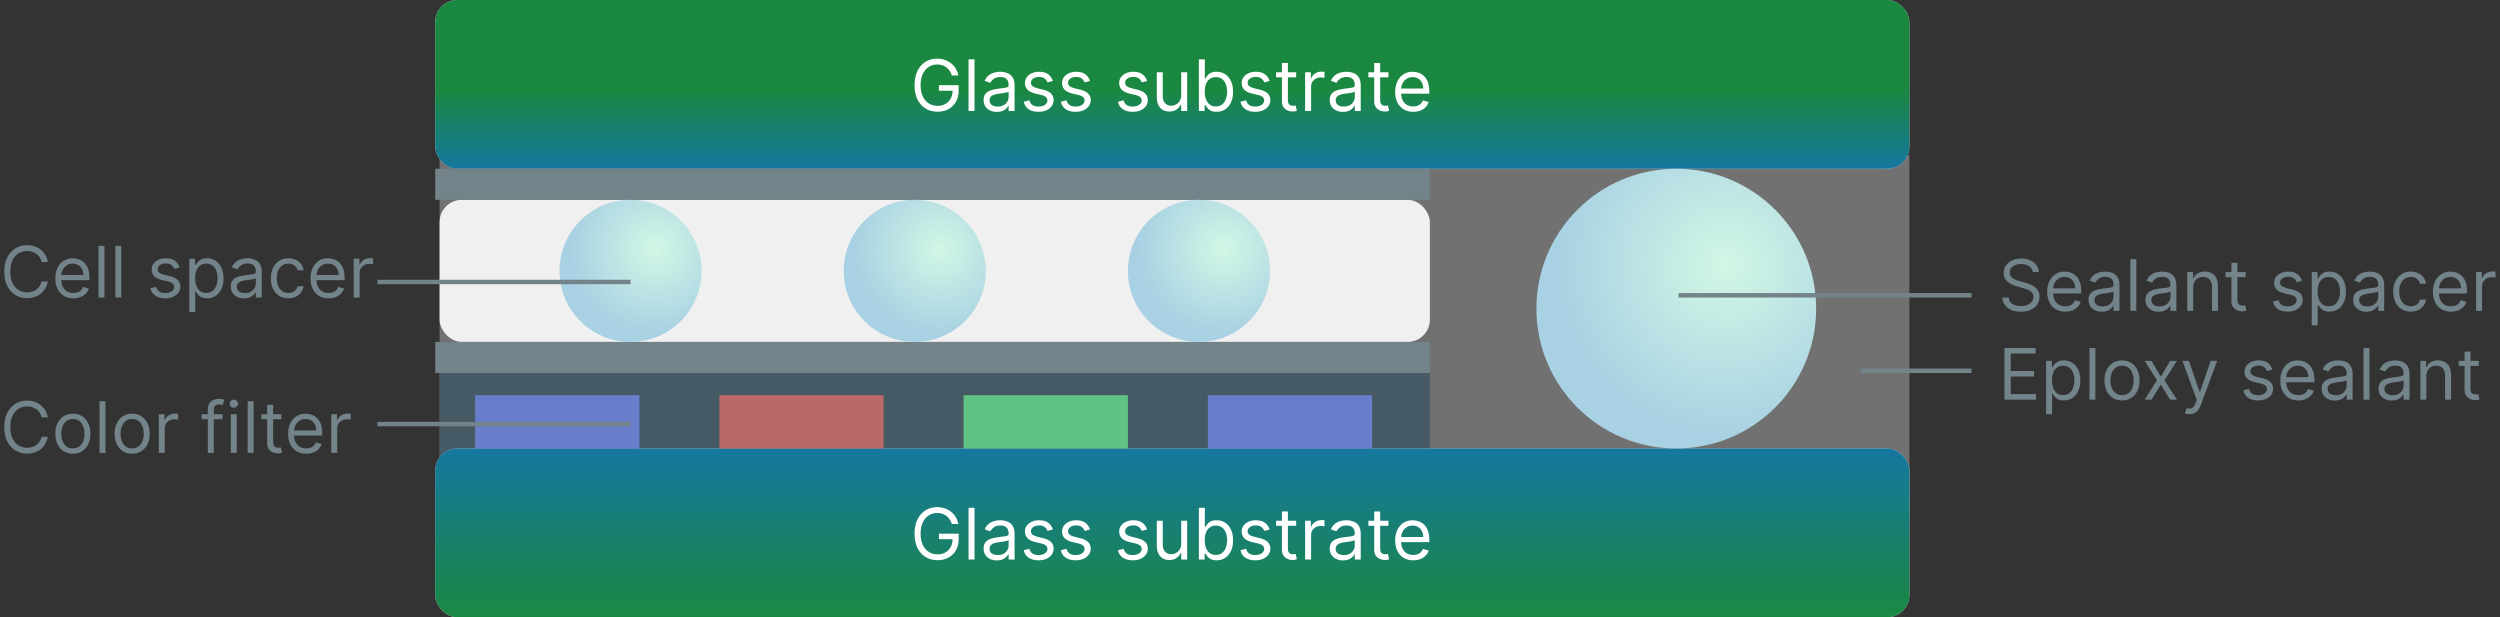 <svg width="563" height="139" viewBox="0 0 563 139" fill="none" xmlns="http://www.w3.org/2000/svg">
<rect x="0" y="0" width="563" height="139" fill="#333333" stroke="none"/>
<rect x="99" y="35" width="331" height="81" fill="#717171"/>
<rect x="99" y="45" width="223" height="32" rx="5" fill="#F0F0F0"/>
<rect x="99" y="84" width="223" height="32" fill="#455A64"/>
<rect x="98" width="332" height="38" rx="5" fill="#D9D9D9"/>
<rect x="98" width="332" height="38" rx="5" fill="url(#paint0_linear_797_639)"/>
<rect x="430" y="139" width="332" height="38" rx="5" transform="rotate(-180 430 139)" fill="#D9D9D9"/>
<rect x="430" y="139" width="332" height="38" rx="5" transform="rotate(-180 430 139)" fill="url(#paint1_linear_797_639)"/>
<rect x="98" y="38" width="224" height="7" fill="#728389"/>
<rect x="98" y="77" width="224" height="7" fill="#728389"/>
<rect x="107" y="89" width="37" height="12" fill="#687ECA"/>
<rect x="162" y="89" width="37" height="12" fill="#BB6868"/>
<rect x="217" y="89" width="37" height="12" fill="#5FC282"/>
<rect x="272" y="89" width="37" height="12" fill="#687ECA"/>
<circle cx="142" cy="61" r="16" fill="url(#paint2_radial_797_639)"/>
<circle cx="206" cy="61" r="16" fill="url(#paint3_radial_797_639)"/>
<circle cx="270" cy="61" r="16" fill="url(#paint4_radial_797_639)"/>
<circle cx="377.5" cy="69.5" r="31.5" fill="url(#paint5_radial_797_639)"/>
<path d="M214.364 118C214.239 117.617 214.074 117.275 213.869 116.972C213.669 116.665 213.428 116.403 213.148 116.188C212.871 115.972 212.557 115.807 212.205 115.693C211.852 115.58 211.466 115.523 211.045 115.523C210.356 115.523 209.729 115.701 209.165 116.057C208.6 116.413 208.152 116.938 207.818 117.631C207.485 118.324 207.318 119.174 207.318 120.182C207.318 121.189 207.487 122.04 207.824 122.733C208.161 123.426 208.617 123.951 209.193 124.307C209.769 124.663 210.417 124.841 211.136 124.841C211.803 124.841 212.39 124.699 212.898 124.415C213.409 124.127 213.807 123.722 214.091 123.199C214.379 122.672 214.523 122.053 214.523 121.341L214.955 121.432H211.455V120.182H215.886V121.432C215.886 122.39 215.682 123.223 215.273 123.932C214.867 124.64 214.307 125.189 213.591 125.58C212.879 125.966 212.061 126.159 211.136 126.159C210.106 126.159 209.201 125.917 208.42 125.432C207.644 124.947 207.038 124.258 206.602 123.364C206.17 122.47 205.955 121.409 205.955 120.182C205.955 119.261 206.078 118.434 206.324 117.699C206.574 116.96 206.926 116.331 207.381 115.812C207.835 115.294 208.373 114.896 208.994 114.619C209.616 114.343 210.299 114.205 211.045 114.205C211.659 114.205 212.231 114.297 212.761 114.483C213.295 114.665 213.771 114.924 214.188 115.261C214.608 115.595 214.958 115.994 215.239 116.46C215.519 116.922 215.712 117.436 215.818 118H214.364ZM219.459 114.364V126H218.118V114.364H219.459ZM224.483 126.205C223.93 126.205 223.428 126.1 222.977 125.892C222.527 125.68 222.169 125.375 221.903 124.977C221.638 124.576 221.506 124.091 221.506 123.523C221.506 123.023 221.604 122.617 221.801 122.307C221.998 121.992 222.261 121.746 222.591 121.568C222.92 121.39 223.284 121.258 223.682 121.17C224.083 121.08 224.487 121.008 224.892 120.955C225.422 120.886 225.852 120.835 226.182 120.801C226.515 120.763 226.758 120.701 226.909 120.614C227.064 120.527 227.142 120.375 227.142 120.159V120.114C227.142 119.553 226.989 119.117 226.682 118.807C226.379 118.496 225.919 118.341 225.301 118.341C224.661 118.341 224.159 118.481 223.795 118.761C223.432 119.042 223.176 119.341 223.028 119.659L221.756 119.205C221.983 118.674 222.286 118.261 222.665 117.966C223.047 117.667 223.464 117.458 223.915 117.341C224.369 117.22 224.816 117.159 225.256 117.159C225.536 117.159 225.858 117.193 226.222 117.261C226.589 117.326 226.943 117.46 227.284 117.665C227.629 117.869 227.915 118.178 228.142 118.591C228.369 119.004 228.483 119.557 228.483 120.25V126H227.142V124.818H227.074C226.983 125.008 226.831 125.21 226.619 125.426C226.407 125.642 226.125 125.826 225.773 125.977C225.42 126.129 224.991 126.205 224.483 126.205ZM224.688 125C225.218 125 225.665 124.896 226.028 124.688C226.396 124.479 226.672 124.21 226.858 123.881C227.047 123.551 227.142 123.205 227.142 122.841V121.614C227.085 121.682 226.96 121.744 226.767 121.801C226.578 121.854 226.358 121.902 226.108 121.943C225.862 121.981 225.621 122.015 225.386 122.045C225.155 122.072 224.968 122.095 224.824 122.114C224.475 122.159 224.15 122.233 223.847 122.335C223.547 122.434 223.305 122.583 223.119 122.784C222.938 122.981 222.847 123.25 222.847 123.591C222.847 124.057 223.019 124.409 223.364 124.648C223.712 124.883 224.153 125 224.688 125ZM237.112 119.227L235.908 119.568C235.832 119.367 235.72 119.172 235.572 118.983C235.429 118.79 235.232 118.631 234.982 118.506C234.732 118.381 234.411 118.318 234.021 118.318C233.487 118.318 233.042 118.441 232.686 118.688C232.334 118.93 232.158 119.239 232.158 119.614C232.158 119.947 232.279 120.21 232.521 120.403C232.764 120.597 233.143 120.758 233.658 120.886L234.953 121.205C235.733 121.394 236.315 121.684 236.697 122.074C237.08 122.46 237.271 122.958 237.271 123.568C237.271 124.068 237.127 124.515 236.839 124.909C236.555 125.303 236.158 125.614 235.646 125.841C235.135 126.068 234.54 126.182 233.862 126.182C232.972 126.182 232.235 125.989 231.652 125.602C231.069 125.216 230.699 124.652 230.544 123.909L231.817 123.591C231.938 124.061 232.167 124.413 232.504 124.648C232.845 124.883 233.29 125 233.839 125C234.464 125 234.961 124.867 235.328 124.602C235.699 124.333 235.885 124.011 235.885 123.636C235.885 123.333 235.779 123.08 235.567 122.875C235.355 122.667 235.029 122.511 234.589 122.409L233.135 122.068C232.336 121.879 231.749 121.585 231.374 121.188C231.002 120.786 230.817 120.284 230.817 119.682C230.817 119.189 230.955 118.754 231.232 118.375C231.512 117.996 231.893 117.699 232.374 117.483C232.858 117.267 233.408 117.159 234.021 117.159C234.885 117.159 235.563 117.348 236.055 117.727C236.552 118.106 236.904 118.606 237.112 119.227ZM245.472 119.227L244.267 119.568C244.191 119.367 244.08 119.172 243.932 118.983C243.788 118.79 243.591 118.631 243.341 118.506C243.091 118.381 242.771 118.318 242.381 118.318C241.847 118.318 241.402 118.441 241.045 118.688C240.693 118.93 240.517 119.239 240.517 119.614C240.517 119.947 240.638 120.21 240.881 120.403C241.123 120.597 241.502 120.758 242.017 120.886L243.312 121.205C244.093 121.394 244.674 121.684 245.057 122.074C245.439 122.46 245.631 122.958 245.631 123.568C245.631 124.068 245.487 124.515 245.199 124.909C244.915 125.303 244.517 125.614 244.006 125.841C243.494 126.068 242.9 126.182 242.222 126.182C241.331 126.182 240.595 125.989 240.011 125.602C239.428 125.216 239.059 124.652 238.903 123.909L240.176 123.591C240.297 124.061 240.527 124.413 240.864 124.648C241.205 124.883 241.65 125 242.199 125C242.824 125 243.32 124.867 243.688 124.602C244.059 124.333 244.244 124.011 244.244 123.636C244.244 123.333 244.138 123.08 243.926 122.875C243.714 122.667 243.388 122.511 242.949 122.409L241.494 122.068C240.695 121.879 240.108 121.585 239.733 121.188C239.362 120.786 239.176 120.284 239.176 119.682C239.176 119.189 239.314 118.754 239.591 118.375C239.871 117.996 240.252 117.699 240.733 117.483C241.218 117.267 241.767 117.159 242.381 117.159C243.244 117.159 243.922 117.348 244.415 117.727C244.911 118.106 245.263 118.606 245.472 119.227ZM258.331 119.227L257.126 119.568C257.051 119.367 256.939 119.172 256.791 118.983C256.647 118.79 256.45 118.631 256.2 118.506C255.95 118.381 255.63 118.318 255.24 118.318C254.706 118.318 254.261 118.441 253.905 118.688C253.553 118.93 253.376 119.239 253.376 119.614C253.376 119.947 253.498 120.21 253.74 120.403C253.982 120.597 254.361 120.758 254.876 120.886L256.172 121.205C256.952 121.394 257.534 121.684 257.916 122.074C258.299 122.46 258.49 122.958 258.49 123.568C258.49 124.068 258.346 124.515 258.058 124.909C257.774 125.303 257.376 125.614 256.865 125.841C256.354 126.068 255.759 126.182 255.081 126.182C254.191 126.182 253.454 125.989 252.871 125.602C252.287 125.216 251.918 124.652 251.763 123.909L253.036 123.591C253.157 124.061 253.386 124.413 253.723 124.648C254.064 124.883 254.509 125 255.058 125C255.683 125 256.179 124.867 256.547 124.602C256.918 124.333 257.104 124.011 257.104 123.636C257.104 123.333 256.998 123.08 256.786 122.875C256.573 122.667 256.248 122.511 255.808 122.409L254.354 122.068C253.554 121.879 252.967 121.585 252.592 121.188C252.221 120.786 252.036 120.284 252.036 119.682C252.036 119.189 252.174 118.754 252.45 118.375C252.731 117.996 253.111 117.699 253.592 117.483C254.077 117.267 254.626 117.159 255.24 117.159C256.104 117.159 256.782 117.348 257.274 117.727C257.77 118.106 258.123 118.606 258.331 119.227ZM266.009 122.432V117.273H267.349V126H266.009V124.523H265.918C265.713 124.966 265.395 125.343 264.963 125.653C264.531 125.96 263.986 126.114 263.327 126.114C262.781 126.114 262.296 125.994 261.872 125.756C261.448 125.513 261.115 125.15 260.872 124.665C260.63 124.176 260.509 123.561 260.509 122.818V117.273H261.849V122.727C261.849 123.364 262.027 123.871 262.384 124.25C262.743 124.629 263.202 124.818 263.759 124.818C264.092 124.818 264.431 124.733 264.776 124.562C265.124 124.392 265.416 124.131 265.651 123.778C265.889 123.426 266.009 122.977 266.009 122.432ZM269.987 126V114.364H271.328V118.659H271.442C271.54 118.508 271.677 118.314 271.851 118.08C272.029 117.841 272.283 117.629 272.612 117.443C272.946 117.254 273.396 117.159 273.964 117.159C274.699 117.159 275.347 117.343 275.908 117.71C276.468 118.078 276.906 118.598 277.22 119.273C277.535 119.947 277.692 120.742 277.692 121.659C277.692 122.583 277.535 123.384 277.22 124.062C276.906 124.737 276.47 125.259 275.913 125.631C275.357 125.998 274.714 126.182 273.987 126.182C273.427 126.182 272.978 126.089 272.641 125.903C272.304 125.714 272.044 125.5 271.862 125.261C271.68 125.019 271.54 124.818 271.442 124.659H271.283V126H269.987ZM271.305 121.636C271.305 122.295 271.402 122.877 271.595 123.381C271.788 123.881 272.071 124.273 272.442 124.557C272.813 124.837 273.268 124.977 273.805 124.977C274.366 124.977 274.834 124.83 275.209 124.534C275.588 124.235 275.872 123.833 276.061 123.33C276.254 122.822 276.351 122.258 276.351 121.636C276.351 121.023 276.256 120.47 276.067 119.977C275.881 119.481 275.599 119.089 275.22 118.801C274.845 118.509 274.374 118.364 273.805 118.364C273.26 118.364 272.802 118.502 272.43 118.778C272.059 119.051 271.779 119.434 271.589 119.926C271.4 120.415 271.305 120.985 271.305 121.636ZM285.925 119.227L284.72 119.568C284.644 119.367 284.533 119.172 284.385 118.983C284.241 118.79 284.044 118.631 283.794 118.506C283.544 118.381 283.224 118.318 282.834 118.318C282.3 118.318 281.855 118.441 281.499 118.688C281.146 118.93 280.97 119.239 280.97 119.614C280.97 119.947 281.091 120.21 281.334 120.403C281.576 120.597 281.955 120.758 282.47 120.886L283.766 121.205C284.546 121.394 285.127 121.684 285.51 122.074C285.893 122.46 286.084 122.958 286.084 123.568C286.084 124.068 285.94 124.515 285.652 124.909C285.368 125.303 284.97 125.614 284.459 125.841C283.947 126.068 283.353 126.182 282.675 126.182C281.785 126.182 281.048 125.989 280.464 125.602C279.881 125.216 279.512 124.652 279.357 123.909L280.629 123.591C280.75 124.061 280.98 124.413 281.317 124.648C281.658 124.883 282.103 125 282.652 125C283.277 125 283.773 124.867 284.141 124.602C284.512 124.333 284.697 124.011 284.697 123.636C284.697 123.333 284.591 123.08 284.379 122.875C284.167 122.667 283.841 122.511 283.402 122.409L281.947 122.068C281.148 121.879 280.561 121.585 280.186 121.188C279.815 120.786 279.629 120.284 279.629 119.682C279.629 119.189 279.768 118.754 280.044 118.375C280.324 117.996 280.705 117.699 281.186 117.483C281.671 117.267 282.22 117.159 282.834 117.159C283.697 117.159 284.375 117.348 284.868 117.727C285.364 118.106 285.716 118.606 285.925 119.227ZM291.898 117.273V118.409H287.375V117.273H291.898ZM288.693 115.182H290.034V123.5C290.034 123.879 290.089 124.163 290.199 124.352C290.313 124.538 290.456 124.663 290.631 124.727C290.809 124.788 290.996 124.818 291.193 124.818C291.341 124.818 291.462 124.811 291.557 124.795C291.652 124.777 291.727 124.761 291.784 124.75L292.057 125.955C291.966 125.989 291.839 126.023 291.676 126.057C291.513 126.095 291.307 126.114 291.057 126.114C290.678 126.114 290.307 126.032 289.943 125.869C289.583 125.706 289.284 125.458 289.045 125.125C288.811 124.792 288.693 124.371 288.693 123.864V115.182ZM293.915 126V117.273H295.21V118.591H295.301C295.46 118.159 295.748 117.809 296.165 117.54C296.581 117.271 297.051 117.136 297.574 117.136C297.672 117.136 297.795 117.138 297.943 117.142C298.091 117.146 298.203 117.152 298.278 117.159V118.523C298.233 118.511 298.129 118.494 297.966 118.472C297.807 118.445 297.638 118.432 297.46 118.432C297.036 118.432 296.657 118.521 296.324 118.699C295.994 118.873 295.733 119.116 295.54 119.426C295.35 119.733 295.256 120.083 295.256 120.477V126H293.915ZM302.436 126.205C301.883 126.205 301.381 126.1 300.93 125.892C300.48 125.68 300.122 125.375 299.857 124.977C299.591 124.576 299.459 124.091 299.459 123.523C299.459 123.023 299.557 122.617 299.754 122.307C299.951 121.992 300.214 121.746 300.544 121.568C300.874 121.39 301.237 121.258 301.635 121.17C302.036 121.08 302.44 121.008 302.845 120.955C303.375 120.886 303.805 120.835 304.135 120.801C304.468 120.763 304.711 120.701 304.862 120.614C305.018 120.527 305.095 120.375 305.095 120.159V120.114C305.095 119.553 304.942 119.117 304.635 118.807C304.332 118.496 303.872 118.341 303.254 118.341C302.614 118.341 302.112 118.481 301.749 118.761C301.385 119.042 301.129 119.341 300.982 119.659L299.709 119.205C299.936 118.674 300.239 118.261 300.618 117.966C301 117.667 301.417 117.458 301.868 117.341C302.322 117.22 302.769 117.159 303.209 117.159C303.489 117.159 303.811 117.193 304.175 117.261C304.542 117.326 304.896 117.46 305.237 117.665C305.582 117.869 305.868 118.178 306.095 118.591C306.322 119.004 306.436 119.557 306.436 120.25V126H305.095V124.818H305.027C304.936 125.008 304.785 125.21 304.572 125.426C304.36 125.642 304.078 125.826 303.726 125.977C303.374 126.129 302.944 126.205 302.436 126.205ZM302.641 125C303.171 125 303.618 124.896 303.982 124.688C304.349 124.479 304.625 124.21 304.811 123.881C305 123.551 305.095 123.205 305.095 122.841V121.614C305.038 121.682 304.913 121.744 304.72 121.801C304.531 121.854 304.311 121.902 304.061 121.943C303.815 121.981 303.574 122.015 303.339 122.045C303.108 122.072 302.921 122.095 302.777 122.114C302.429 122.159 302.103 122.233 301.8 122.335C301.5 122.434 301.258 122.583 301.072 122.784C300.891 122.981 300.8 123.25 300.8 123.591C300.8 124.057 300.972 124.409 301.317 124.648C301.665 124.883 302.107 125 302.641 125ZM312.679 117.273V118.409H308.156V117.273H312.679ZM309.474 115.182H310.815V123.5C310.815 123.879 310.87 124.163 310.98 124.352C311.094 124.538 311.238 124.663 311.412 124.727C311.59 124.788 311.777 124.818 311.974 124.818C312.122 124.818 312.243 124.811 312.338 124.795C312.433 124.777 312.509 124.761 312.565 124.75L312.838 125.955C312.747 125.989 312.62 126.023 312.457 126.057C312.295 126.095 312.088 126.114 311.838 126.114C311.459 126.114 311.088 126.032 310.724 125.869C310.365 125.706 310.065 125.458 309.827 125.125C309.592 124.792 309.474 124.371 309.474 123.864V115.182ZM318.261 126.182C317.42 126.182 316.695 125.996 316.085 125.625C315.479 125.25 315.011 124.727 314.682 124.057C314.356 123.383 314.193 122.598 314.193 121.705C314.193 120.811 314.356 120.023 314.682 119.341C315.011 118.655 315.47 118.121 316.057 117.739C316.648 117.352 317.337 117.159 318.125 117.159C318.58 117.159 319.028 117.235 319.472 117.386C319.915 117.538 320.318 117.784 320.682 118.125C321.045 118.462 321.335 118.909 321.551 119.466C321.767 120.023 321.875 120.708 321.875 121.523V122.091H315.148V120.932H320.511C320.511 120.439 320.413 120 320.216 119.614C320.023 119.227 319.746 118.922 319.386 118.699C319.03 118.475 318.61 118.364 318.125 118.364C317.591 118.364 317.129 118.496 316.739 118.761C316.352 119.023 316.055 119.364 315.847 119.784C315.638 120.205 315.534 120.655 315.534 121.136V121.909C315.534 122.568 315.648 123.127 315.875 123.585C316.106 124.04 316.426 124.386 316.835 124.625C317.244 124.86 317.72 124.977 318.261 124.977C318.614 124.977 318.932 124.928 319.216 124.83C319.504 124.727 319.752 124.576 319.96 124.375C320.169 124.17 320.33 123.917 320.443 123.614L321.739 123.977C321.602 124.417 321.373 124.803 321.051 125.136C320.729 125.466 320.331 125.723 319.858 125.909C319.384 126.091 318.852 126.182 318.261 126.182Z" fill="white"/>
<path d="M214.364 17C214.239 16.617 214.074 16.275 213.869 15.972C213.669 15.665 213.428 15.403 213.148 15.188C212.871 14.972 212.557 14.807 212.205 14.693C211.852 14.579 211.466 14.523 211.045 14.523C210.356 14.523 209.729 14.701 209.165 15.057C208.6 15.413 208.152 15.938 207.818 16.631C207.485 17.324 207.318 18.174 207.318 19.182C207.318 20.189 207.487 21.04 207.824 21.733C208.161 22.426 208.617 22.951 209.193 23.307C209.769 23.663 210.417 23.841 211.136 23.841C211.803 23.841 212.39 23.699 212.898 23.415C213.409 23.127 213.807 22.722 214.091 22.199C214.379 21.672 214.523 21.053 214.523 20.341L214.955 20.432H211.455V19.182H215.886V20.432C215.886 21.39 215.682 22.224 215.273 22.932C214.867 23.64 214.307 24.189 213.591 24.579C212.879 24.966 212.061 25.159 211.136 25.159C210.106 25.159 209.201 24.917 208.42 24.432C207.644 23.947 207.038 23.258 206.602 22.364C206.17 21.47 205.955 20.409 205.955 19.182C205.955 18.261 206.078 17.434 206.324 16.699C206.574 15.96 206.926 15.331 207.381 14.812C207.835 14.294 208.373 13.896 208.994 13.619C209.616 13.343 210.299 13.204 211.045 13.204C211.659 13.204 212.231 13.297 212.761 13.483C213.295 13.665 213.771 13.924 214.188 14.261C214.608 14.595 214.958 14.994 215.239 15.46C215.519 15.922 215.712 16.436 215.818 17H214.364ZM219.459 13.364V25H218.118V13.364H219.459ZM224.483 25.204C223.93 25.204 223.428 25.1 222.977 24.892C222.527 24.68 222.169 24.375 221.903 23.977C221.638 23.576 221.506 23.091 221.506 22.523C221.506 22.023 221.604 21.617 221.801 21.307C221.998 20.992 222.261 20.746 222.591 20.568C222.92 20.39 223.284 20.258 223.682 20.171C224.083 20.079 224.487 20.008 224.892 19.954C225.422 19.886 225.852 19.835 226.182 19.801C226.515 19.763 226.758 19.701 226.909 19.614C227.064 19.526 227.142 19.375 227.142 19.159V19.114C227.142 18.553 226.989 18.117 226.682 17.807C226.379 17.496 225.919 17.341 225.301 17.341C224.661 17.341 224.159 17.481 223.795 17.761C223.432 18.042 223.176 18.341 223.028 18.659L221.756 18.204C221.983 17.674 222.286 17.261 222.665 16.966C223.047 16.667 223.464 16.458 223.915 16.341C224.369 16.22 224.816 16.159 225.256 16.159C225.536 16.159 225.858 16.193 226.222 16.261C226.589 16.326 226.943 16.46 227.284 16.665C227.629 16.869 227.915 17.178 228.142 17.591C228.369 18.004 228.483 18.557 228.483 19.25V25H227.142V23.818H227.074C226.983 24.008 226.831 24.21 226.619 24.426C226.407 24.642 226.125 24.826 225.773 24.977C225.42 25.129 224.991 25.204 224.483 25.204ZM224.688 24C225.218 24 225.665 23.896 226.028 23.688C226.396 23.479 226.672 23.21 226.858 22.881C227.047 22.551 227.142 22.204 227.142 21.841V20.614C227.085 20.682 226.96 20.744 226.767 20.801C226.578 20.854 226.358 20.901 226.108 20.943C225.862 20.981 225.621 21.015 225.386 21.046C225.155 21.072 224.968 21.095 224.824 21.114C224.475 21.159 224.15 21.233 223.847 21.335C223.547 21.434 223.305 21.583 223.119 21.784C222.938 21.981 222.847 22.25 222.847 22.591C222.847 23.057 223.019 23.409 223.364 23.648C223.712 23.883 224.153 24 224.688 24ZM237.112 18.227L235.908 18.568C235.832 18.367 235.72 18.172 235.572 17.983C235.429 17.79 235.232 17.631 234.982 17.506C234.732 17.381 234.411 17.318 234.021 17.318C233.487 17.318 233.042 17.441 232.686 17.688C232.334 17.93 232.158 18.239 232.158 18.614C232.158 18.947 232.279 19.21 232.521 19.403C232.764 19.597 233.143 19.758 233.658 19.886L234.953 20.204C235.733 20.394 236.315 20.684 236.697 21.074C237.08 21.46 237.271 21.958 237.271 22.568C237.271 23.068 237.127 23.515 236.839 23.909C236.555 24.303 236.158 24.614 235.646 24.841C235.135 25.068 234.54 25.182 233.862 25.182C232.972 25.182 232.235 24.989 231.652 24.602C231.069 24.216 230.699 23.651 230.544 22.909L231.817 22.591C231.938 23.061 232.167 23.413 232.504 23.648C232.845 23.883 233.29 24 233.839 24C234.464 24 234.961 23.867 235.328 23.602C235.699 23.333 235.885 23.011 235.885 22.636C235.885 22.333 235.779 22.079 235.567 21.875C235.355 21.667 235.029 21.511 234.589 21.409L233.135 21.068C232.336 20.879 231.749 20.585 231.374 20.188C231.002 19.786 230.817 19.284 230.817 18.682C230.817 18.189 230.955 17.754 231.232 17.375C231.512 16.996 231.893 16.699 232.374 16.483C232.858 16.267 233.408 16.159 234.021 16.159C234.885 16.159 235.563 16.349 236.055 16.727C236.552 17.106 236.904 17.606 237.112 18.227ZM245.472 18.227L244.267 18.568C244.191 18.367 244.08 18.172 243.932 17.983C243.788 17.79 243.591 17.631 243.341 17.506C243.091 17.381 242.771 17.318 242.381 17.318C241.847 17.318 241.402 17.441 241.045 17.688C240.693 17.93 240.517 18.239 240.517 18.614C240.517 18.947 240.638 19.21 240.881 19.403C241.123 19.597 241.502 19.758 242.017 19.886L243.312 20.204C244.093 20.394 244.674 20.684 245.057 21.074C245.439 21.46 245.631 21.958 245.631 22.568C245.631 23.068 245.487 23.515 245.199 23.909C244.915 24.303 244.517 24.614 244.006 24.841C243.494 25.068 242.9 25.182 242.222 25.182C241.331 25.182 240.595 24.989 240.011 24.602C239.428 24.216 239.059 23.651 238.903 22.909L240.176 22.591C240.297 23.061 240.527 23.413 240.864 23.648C241.205 23.883 241.65 24 242.199 24C242.824 24 243.32 23.867 243.688 23.602C244.059 23.333 244.244 23.011 244.244 22.636C244.244 22.333 244.138 22.079 243.926 21.875C243.714 21.667 243.388 21.511 242.949 21.409L241.494 21.068C240.695 20.879 240.108 20.585 239.733 20.188C239.362 19.786 239.176 19.284 239.176 18.682C239.176 18.189 239.314 17.754 239.591 17.375C239.871 16.996 240.252 16.699 240.733 16.483C241.218 16.267 241.767 16.159 242.381 16.159C243.244 16.159 243.922 16.349 244.415 16.727C244.911 17.106 245.263 17.606 245.472 18.227ZM258.331 18.227L257.126 18.568C257.051 18.367 256.939 18.172 256.791 17.983C256.647 17.79 256.45 17.631 256.2 17.506C255.95 17.381 255.63 17.318 255.24 17.318C254.706 17.318 254.261 17.441 253.905 17.688C253.553 17.93 253.376 18.239 253.376 18.614C253.376 18.947 253.498 19.21 253.74 19.403C253.982 19.597 254.361 19.758 254.876 19.886L256.172 20.204C256.952 20.394 257.534 20.684 257.916 21.074C258.299 21.46 258.49 21.958 258.49 22.568C258.49 23.068 258.346 23.515 258.058 23.909C257.774 24.303 257.376 24.614 256.865 24.841C256.354 25.068 255.759 25.182 255.081 25.182C254.191 25.182 253.454 24.989 252.871 24.602C252.287 24.216 251.918 23.651 251.763 22.909L253.036 22.591C253.157 23.061 253.386 23.413 253.723 23.648C254.064 23.883 254.509 24 255.058 24C255.683 24 256.179 23.867 256.547 23.602C256.918 23.333 257.104 23.011 257.104 22.636C257.104 22.333 256.998 22.079 256.786 21.875C256.573 21.667 256.248 21.511 255.808 21.409L254.354 21.068C253.554 20.879 252.967 20.585 252.592 20.188C252.221 19.786 252.036 19.284 252.036 18.682C252.036 18.189 252.174 17.754 252.45 17.375C252.731 16.996 253.111 16.699 253.592 16.483C254.077 16.267 254.626 16.159 255.24 16.159C256.104 16.159 256.782 16.349 257.274 16.727C257.77 17.106 258.123 17.606 258.331 18.227ZM266.009 21.432V16.273H267.349V25H266.009V23.523H265.918C265.713 23.966 265.395 24.343 264.963 24.653C264.531 24.96 263.986 25.114 263.327 25.114C262.781 25.114 262.296 24.994 261.872 24.756C261.448 24.513 261.115 24.15 260.872 23.665C260.63 23.176 260.509 22.561 260.509 21.818V16.273H261.849V21.727C261.849 22.364 262.027 22.871 262.384 23.25C262.743 23.629 263.202 23.818 263.759 23.818C264.092 23.818 264.431 23.733 264.776 23.562C265.124 23.392 265.416 23.131 265.651 22.778C265.889 22.426 266.009 21.977 266.009 21.432ZM269.987 25V13.364H271.328V17.659H271.442C271.54 17.508 271.677 17.314 271.851 17.079C272.029 16.841 272.283 16.629 272.612 16.443C272.946 16.254 273.396 16.159 273.964 16.159C274.699 16.159 275.347 16.343 275.908 16.71C276.468 17.078 276.906 17.599 277.22 18.273C277.535 18.947 277.692 19.742 277.692 20.659C277.692 21.583 277.535 22.384 277.22 23.062C276.906 23.737 276.47 24.259 275.913 24.631C275.357 24.998 274.714 25.182 273.987 25.182C273.427 25.182 272.978 25.089 272.641 24.903C272.304 24.714 272.044 24.5 271.862 24.261C271.68 24.019 271.54 23.818 271.442 23.659H271.283V25H269.987ZM271.305 20.636C271.305 21.296 271.402 21.877 271.595 22.381C271.788 22.881 272.071 23.273 272.442 23.557C272.813 23.837 273.268 23.977 273.805 23.977C274.366 23.977 274.834 23.829 275.209 23.534C275.588 23.235 275.872 22.833 276.061 22.329C276.254 21.822 276.351 21.258 276.351 20.636C276.351 20.023 276.256 19.47 276.067 18.977C275.881 18.481 275.599 18.089 275.22 17.801C274.845 17.509 274.374 17.364 273.805 17.364C273.26 17.364 272.802 17.502 272.43 17.778C272.059 18.051 271.779 18.434 271.589 18.926C271.4 19.415 271.305 19.985 271.305 20.636ZM285.925 18.227L284.72 18.568C284.644 18.367 284.533 18.172 284.385 17.983C284.241 17.79 284.044 17.631 283.794 17.506C283.544 17.381 283.224 17.318 282.834 17.318C282.3 17.318 281.855 17.441 281.499 17.688C281.146 17.93 280.97 18.239 280.97 18.614C280.97 18.947 281.091 19.21 281.334 19.403C281.576 19.597 281.955 19.758 282.47 19.886L283.766 20.204C284.546 20.394 285.127 20.684 285.51 21.074C285.893 21.46 286.084 21.958 286.084 22.568C286.084 23.068 285.94 23.515 285.652 23.909C285.368 24.303 284.97 24.614 284.459 24.841C283.947 25.068 283.353 25.182 282.675 25.182C281.785 25.182 281.048 24.989 280.464 24.602C279.881 24.216 279.512 23.651 279.357 22.909L280.629 22.591C280.75 23.061 280.98 23.413 281.317 23.648C281.658 23.883 282.103 24 282.652 24C283.277 24 283.773 23.867 284.141 23.602C284.512 23.333 284.697 23.011 284.697 22.636C284.697 22.333 284.591 22.079 284.379 21.875C284.167 21.667 283.841 21.511 283.402 21.409L281.947 21.068C281.148 20.879 280.561 20.585 280.186 20.188C279.815 19.786 279.629 19.284 279.629 18.682C279.629 18.189 279.768 17.754 280.044 17.375C280.324 16.996 280.705 16.699 281.186 16.483C281.671 16.267 282.22 16.159 282.834 16.159C283.697 16.159 284.375 16.349 284.868 16.727C285.364 17.106 285.716 17.606 285.925 18.227ZM291.898 16.273V17.409H287.375V16.273H291.898ZM288.693 14.182H290.034V22.5C290.034 22.879 290.089 23.163 290.199 23.352C290.313 23.538 290.456 23.663 290.631 23.727C290.809 23.788 290.996 23.818 291.193 23.818C291.341 23.818 291.462 23.811 291.557 23.796C291.652 23.776 291.727 23.761 291.784 23.75L292.057 24.954C291.966 24.989 291.839 25.023 291.676 25.057C291.513 25.095 291.307 25.114 291.057 25.114C290.678 25.114 290.307 25.032 289.943 24.869C289.583 24.706 289.284 24.458 289.045 24.125C288.811 23.792 288.693 23.371 288.693 22.864V14.182ZM293.915 25V16.273H295.21V17.591H295.301C295.46 17.159 295.748 16.809 296.165 16.54C296.581 16.271 297.051 16.136 297.574 16.136C297.672 16.136 297.795 16.138 297.943 16.142C298.091 16.146 298.203 16.151 298.278 16.159V17.523C298.233 17.511 298.129 17.494 297.966 17.472C297.807 17.445 297.638 17.432 297.46 17.432C297.036 17.432 296.657 17.521 296.324 17.699C295.994 17.873 295.733 18.116 295.54 18.426C295.35 18.733 295.256 19.083 295.256 19.477V25H293.915ZM302.436 25.204C301.883 25.204 301.381 25.1 300.93 24.892C300.48 24.68 300.122 24.375 299.857 23.977C299.591 23.576 299.459 23.091 299.459 22.523C299.459 22.023 299.557 21.617 299.754 21.307C299.951 20.992 300.214 20.746 300.544 20.568C300.874 20.39 301.237 20.258 301.635 20.171C302.036 20.079 302.44 20.008 302.845 19.954C303.375 19.886 303.805 19.835 304.135 19.801C304.468 19.763 304.711 19.701 304.862 19.614C305.018 19.526 305.095 19.375 305.095 19.159V19.114C305.095 18.553 304.942 18.117 304.635 17.807C304.332 17.496 303.872 17.341 303.254 17.341C302.614 17.341 302.112 17.481 301.749 17.761C301.385 18.042 301.129 18.341 300.982 18.659L299.709 18.204C299.936 17.674 300.239 17.261 300.618 16.966C301 16.667 301.417 16.458 301.868 16.341C302.322 16.22 302.769 16.159 303.209 16.159C303.489 16.159 303.811 16.193 304.175 16.261C304.542 16.326 304.896 16.46 305.237 16.665C305.582 16.869 305.868 17.178 306.095 17.591C306.322 18.004 306.436 18.557 306.436 19.25V25H305.095V23.818H305.027C304.936 24.008 304.785 24.21 304.572 24.426C304.36 24.642 304.078 24.826 303.726 24.977C303.374 25.129 302.944 25.204 302.436 25.204ZM302.641 24C303.171 24 303.618 23.896 303.982 23.688C304.349 23.479 304.625 23.21 304.811 22.881C305 22.551 305.095 22.204 305.095 21.841V20.614C305.038 20.682 304.913 20.744 304.72 20.801C304.531 20.854 304.311 20.901 304.061 20.943C303.815 20.981 303.574 21.015 303.339 21.046C303.108 21.072 302.921 21.095 302.777 21.114C302.429 21.159 302.103 21.233 301.8 21.335C301.5 21.434 301.258 21.583 301.072 21.784C300.891 21.981 300.8 22.25 300.8 22.591C300.8 23.057 300.972 23.409 301.317 23.648C301.665 23.883 302.107 24 302.641 24ZM312.679 16.273V17.409H308.156V16.273H312.679ZM309.474 14.182H310.815V22.5C310.815 22.879 310.87 23.163 310.98 23.352C311.094 23.538 311.238 23.663 311.412 23.727C311.59 23.788 311.777 23.818 311.974 23.818C312.122 23.818 312.243 23.811 312.338 23.796C312.433 23.776 312.509 23.761 312.565 23.75L312.838 24.954C312.747 24.989 312.62 25.023 312.457 25.057C312.295 25.095 312.088 25.114 311.838 25.114C311.459 25.114 311.088 25.032 310.724 24.869C310.365 24.706 310.065 24.458 309.827 24.125C309.592 23.792 309.474 23.371 309.474 22.864V14.182ZM318.261 25.182C317.42 25.182 316.695 24.996 316.085 24.625C315.479 24.25 315.011 23.727 314.682 23.057C314.356 22.383 314.193 21.599 314.193 20.704C314.193 19.811 314.356 19.023 314.682 18.341C315.011 17.655 315.47 17.121 316.057 16.739C316.648 16.352 317.337 16.159 318.125 16.159C318.58 16.159 319.028 16.235 319.472 16.386C319.915 16.538 320.318 16.784 320.682 17.125C321.045 17.462 321.335 17.909 321.551 18.466C321.767 19.023 321.875 19.708 321.875 20.523V21.091H315.148V19.932H320.511C320.511 19.439 320.413 19 320.216 18.614C320.023 18.227 319.746 17.922 319.386 17.699C319.03 17.475 318.61 17.364 318.125 17.364C317.591 17.364 317.129 17.496 316.739 17.761C316.352 18.023 316.055 18.364 315.847 18.784C315.638 19.204 315.534 19.655 315.534 20.136V20.909C315.534 21.568 315.648 22.127 315.875 22.585C316.106 23.04 316.426 23.386 316.835 23.625C317.244 23.86 317.72 23.977 318.261 23.977C318.614 23.977 318.932 23.928 319.216 23.829C319.504 23.727 319.752 23.576 319.96 23.375C320.169 23.171 320.33 22.917 320.443 22.614L321.739 22.977C321.602 23.417 321.373 23.803 321.051 24.136C320.729 24.466 320.331 24.724 319.858 24.909C319.384 25.091 318.852 25.182 318.261 25.182Z" fill="white"/>
<path d="M451.409 90V78.364H458.432V79.614H452.818V83.546H458.068V84.796H452.818V88.75H458.523V90H451.409ZM460.79 93.273V81.273H462.085V82.659H462.244C462.343 82.508 462.479 82.314 462.653 82.079C462.831 81.841 463.085 81.629 463.415 81.443C463.748 81.254 464.199 81.159 464.767 81.159C465.502 81.159 466.15 81.343 466.71 81.71C467.271 82.078 467.708 82.599 468.023 83.273C468.337 83.947 468.494 84.742 468.494 85.659C468.494 86.583 468.337 87.385 468.023 88.062C467.708 88.737 467.273 89.26 466.716 89.631C466.159 89.998 465.517 90.182 464.79 90.182C464.229 90.182 463.78 90.089 463.443 89.903C463.106 89.714 462.847 89.5 462.665 89.261C462.483 89.019 462.343 88.818 462.244 88.659H462.131V93.273H460.79ZM462.108 85.636C462.108 86.296 462.205 86.877 462.398 87.381C462.591 87.881 462.873 88.273 463.244 88.557C463.616 88.837 464.07 88.977 464.608 88.977C465.169 88.977 465.636 88.829 466.011 88.534C466.39 88.235 466.674 87.833 466.864 87.329C467.057 86.822 467.153 86.258 467.153 85.636C467.153 85.023 467.059 84.47 466.869 83.977C466.684 83.481 466.402 83.089 466.023 82.801C465.648 82.51 465.176 82.364 464.608 82.364C464.063 82.364 463.604 82.502 463.233 82.778C462.862 83.051 462.581 83.434 462.392 83.926C462.203 84.415 462.108 84.985 462.108 85.636ZM471.881 78.364V90H470.54V78.364H471.881ZM477.882 90.182C477.094 90.182 476.403 89.994 475.808 89.619C475.217 89.244 474.755 88.72 474.422 88.046C474.092 87.371 473.928 86.583 473.928 85.682C473.928 84.773 474.092 83.979 474.422 83.301C474.755 82.623 475.217 82.097 475.808 81.722C476.403 81.347 477.094 81.159 477.882 81.159C478.67 81.159 479.359 81.347 479.95 81.722C480.545 82.097 481.007 82.623 481.337 83.301C481.67 83.979 481.837 84.773 481.837 85.682C481.837 86.583 481.67 87.371 481.337 88.046C481.007 88.72 480.545 89.244 479.95 89.619C479.359 89.994 478.67 90.182 477.882 90.182ZM477.882 88.977C478.481 88.977 478.973 88.824 479.359 88.517C479.746 88.21 480.032 87.807 480.217 87.307C480.403 86.807 480.496 86.265 480.496 85.682C480.496 85.099 480.403 84.555 480.217 84.051C480.032 83.547 479.746 83.14 479.359 82.829C478.973 82.519 478.481 82.364 477.882 82.364C477.284 82.364 476.791 82.519 476.405 82.829C476.018 83.14 475.732 83.547 475.547 84.051C475.361 84.555 475.268 85.099 475.268 85.682C475.268 86.265 475.361 86.807 475.547 87.307C475.732 87.807 476.018 88.21 476.405 88.517C476.791 88.824 477.284 88.977 477.882 88.977ZM484.524 81.273L486.615 84.841L488.706 81.273H490.251L487.433 85.636L490.251 90H488.706L486.615 86.614L484.524 90H482.979L485.751 85.636L482.979 81.273H484.524ZM493.028 93.273C492.801 93.273 492.598 93.254 492.42 93.216C492.242 93.182 492.119 93.148 492.051 93.114L492.392 91.932C492.718 92.015 493.006 92.046 493.256 92.023C493.506 92 493.727 91.888 493.92 91.688C494.117 91.49 494.297 91.171 494.46 90.727L494.71 90.046L491.483 81.273H492.938L495.347 88.227H495.438L497.847 81.273H499.301L495.597 91.273C495.43 91.724 495.223 92.097 494.977 92.392C494.731 92.691 494.445 92.913 494.119 93.057C493.797 93.201 493.434 93.273 493.028 93.273ZM511.753 83.227L510.548 83.568C510.473 83.367 510.361 83.172 510.213 82.983C510.069 82.79 509.872 82.631 509.622 82.506C509.372 82.381 509.052 82.318 508.662 82.318C508.128 82.318 507.683 82.441 507.327 82.688C506.974 82.93 506.798 83.239 506.798 83.614C506.798 83.947 506.92 84.21 507.162 84.403C507.404 84.597 507.783 84.758 508.298 84.886L509.594 85.204C510.374 85.394 510.955 85.684 511.338 86.074C511.721 86.46 511.912 86.958 511.912 87.568C511.912 88.068 511.768 88.515 511.48 88.909C511.196 89.303 510.798 89.614 510.287 89.841C509.776 90.068 509.181 90.182 508.503 90.182C507.613 90.182 506.876 89.989 506.293 89.602C505.709 89.216 505.34 88.651 505.185 87.909L506.457 87.591C506.579 88.061 506.808 88.413 507.145 88.648C507.486 88.883 507.931 89 508.48 89C509.105 89 509.601 88.867 509.969 88.602C510.34 88.333 510.526 88.011 510.526 87.636C510.526 87.333 510.42 87.079 510.207 86.875C509.995 86.667 509.67 86.511 509.23 86.409L507.776 86.068C506.976 85.879 506.389 85.585 506.014 85.188C505.643 84.786 505.457 84.284 505.457 83.682C505.457 83.189 505.596 82.754 505.872 82.375C506.152 81.996 506.533 81.699 507.014 81.483C507.499 81.267 508.048 81.159 508.662 81.159C509.526 81.159 510.204 81.349 510.696 81.727C511.192 82.106 511.545 82.606 511.753 83.227ZM517.589 90.182C516.749 90.182 516.023 89.996 515.413 89.625C514.807 89.25 514.339 88.727 514.01 88.057C513.684 87.383 513.521 86.599 513.521 85.704C513.521 84.811 513.684 84.023 514.01 83.341C514.339 82.655 514.798 82.121 515.385 81.739C515.976 81.352 516.665 81.159 517.453 81.159C517.908 81.159 518.357 81.235 518.8 81.386C519.243 81.538 519.646 81.784 520.01 82.125C520.374 82.462 520.663 82.909 520.879 83.466C521.095 84.023 521.203 84.708 521.203 85.523V86.091H514.476V84.932H519.839C519.839 84.439 519.741 84 519.544 83.614C519.351 83.227 519.074 82.922 518.714 82.699C518.358 82.475 517.938 82.364 517.453 82.364C516.919 82.364 516.457 82.496 516.067 82.761C515.68 83.023 515.383 83.364 515.175 83.784C514.966 84.204 514.862 84.655 514.862 85.136V85.909C514.862 86.568 514.976 87.127 515.203 87.585C515.434 88.04 515.754 88.386 516.163 88.625C516.572 88.86 517.048 88.977 517.589 88.977C517.942 88.977 518.26 88.928 518.544 88.829C518.832 88.727 519.08 88.576 519.288 88.375C519.497 88.171 519.658 87.917 519.771 87.614L521.067 87.977C520.93 88.417 520.701 88.803 520.379 89.136C520.057 89.466 519.66 89.724 519.186 89.909C518.713 90.091 518.18 90.182 517.589 90.182ZM525.811 90.204C525.258 90.204 524.756 90.1 524.305 89.892C523.855 89.68 523.497 89.375 523.232 88.977C522.966 88.576 522.834 88.091 522.834 87.523C522.834 87.023 522.932 86.617 523.129 86.307C523.326 85.992 523.589 85.746 523.919 85.568C524.249 85.39 524.612 85.258 525.01 85.171C525.411 85.079 525.815 85.008 526.22 84.954C526.75 84.886 527.18 84.835 527.51 84.801C527.843 84.763 528.086 84.701 528.237 84.614C528.393 84.526 528.47 84.375 528.47 84.159V84.114C528.47 83.553 528.317 83.117 528.01 82.807C527.707 82.496 527.247 82.341 526.629 82.341C525.989 82.341 525.487 82.481 525.124 82.761C524.76 83.042 524.504 83.341 524.357 83.659L523.084 83.204C523.311 82.674 523.614 82.261 523.993 81.966C524.375 81.667 524.792 81.458 525.243 81.341C525.697 81.22 526.144 81.159 526.584 81.159C526.864 81.159 527.186 81.193 527.55 81.261C527.917 81.326 528.271 81.46 528.612 81.665C528.957 81.869 529.243 82.178 529.47 82.591C529.697 83.004 529.811 83.557 529.811 84.25V90H528.47V88.818H528.402C528.311 89.008 528.16 89.21 527.947 89.426C527.735 89.642 527.453 89.826 527.101 89.977C526.749 90.129 526.319 90.204 525.811 90.204ZM526.016 89C526.546 89 526.993 88.896 527.357 88.688C527.724 88.479 528 88.21 528.186 87.881C528.375 87.551 528.47 87.204 528.47 86.841V85.614C528.413 85.682 528.288 85.744 528.095 85.801C527.906 85.854 527.686 85.901 527.436 85.943C527.19 85.981 526.949 86.015 526.714 86.046C526.483 86.072 526.296 86.095 526.152 86.114C525.804 86.159 525.478 86.233 525.175 86.335C524.875 86.434 524.633 86.583 524.447 86.784C524.266 86.981 524.175 87.25 524.175 87.591C524.175 88.057 524.347 88.409 524.692 88.648C525.04 88.883 525.482 89 526.016 89ZM533.599 78.364V90H532.259V78.364H533.599ZM538.624 90.204C538.071 90.204 537.569 90.1 537.118 89.892C536.667 89.68 536.309 89.375 536.044 88.977C535.779 88.576 535.646 88.091 535.646 87.523C535.646 87.023 535.745 86.617 535.942 86.307C536.139 85.992 536.402 85.746 536.732 85.568C537.061 85.39 537.425 85.258 537.822 85.171C538.224 85.079 538.627 85.008 539.033 84.954C539.563 84.886 539.993 84.835 540.322 84.801C540.656 84.763 540.898 84.701 541.05 84.614C541.205 84.526 541.283 84.375 541.283 84.159V84.114C541.283 83.553 541.129 83.117 540.822 82.807C540.519 82.496 540.059 82.341 539.442 82.341C538.802 82.341 538.3 82.481 537.936 82.761C537.572 83.042 537.317 83.341 537.169 83.659L535.896 83.204C536.124 82.674 536.427 82.261 536.805 81.966C537.188 81.667 537.605 81.458 538.055 81.341C538.51 81.22 538.957 81.159 539.396 81.159C539.677 81.159 539.999 81.193 540.362 81.261C540.73 81.326 541.084 81.46 541.425 81.665C541.769 81.869 542.055 82.178 542.283 82.591C542.51 83.004 542.624 83.557 542.624 84.25V90H541.283V88.818H541.214C541.124 89.008 540.972 89.21 540.76 89.426C540.548 89.642 540.266 89.826 539.913 89.977C539.561 90.129 539.131 90.204 538.624 90.204ZM538.828 89C539.358 89 539.805 88.896 540.169 88.688C540.536 88.479 540.813 88.21 540.999 87.881C541.188 87.551 541.283 87.204 541.283 86.841V85.614C541.226 85.682 541.101 85.744 540.908 85.801C540.718 85.854 540.499 85.901 540.249 85.943C540.002 85.981 539.762 86.015 539.527 86.046C539.296 86.072 539.108 86.095 538.964 86.114C538.616 86.159 538.29 86.233 537.987 86.335C537.688 86.434 537.446 86.583 537.26 86.784C537.078 86.981 536.987 87.25 536.987 87.591C536.987 88.057 537.16 88.409 537.504 88.648C537.853 88.883 538.294 89 538.828 89ZM546.412 84.75V90H545.071V81.273H546.366V82.636H546.48C546.685 82.193 546.995 81.837 547.412 81.568C547.829 81.296 548.366 81.159 549.026 81.159C549.616 81.159 550.134 81.28 550.577 81.523C551.02 81.761 551.365 82.125 551.611 82.614C551.857 83.099 551.98 83.712 551.98 84.454V90H550.639V84.546C550.639 83.86 550.461 83.326 550.105 82.943C549.749 82.557 549.26 82.364 548.639 82.364C548.211 82.364 547.829 82.456 547.491 82.642C547.158 82.828 546.895 83.099 546.702 83.454C546.509 83.811 546.412 84.242 546.412 84.75ZM558.226 81.273V82.409H553.703V81.273H558.226ZM555.021 79.182H556.362V87.5C556.362 87.879 556.417 88.163 556.527 88.352C556.641 88.538 556.785 88.663 556.959 88.727C557.137 88.788 557.324 88.818 557.521 88.818C557.669 88.818 557.79 88.811 557.885 88.796C557.98 88.776 558.055 88.761 558.112 88.75L558.385 89.954C558.294 89.989 558.167 90.023 558.004 90.057C557.841 90.095 557.635 90.114 557.385 90.114C557.006 90.114 556.635 90.032 556.271 89.869C555.911 89.706 555.612 89.458 555.374 89.125C555.139 88.792 555.021 88.371 555.021 87.864V79.182Z" fill="#728389"/>
<path d="M457.773 61.273C457.705 60.697 457.428 60.25 456.943 59.932C456.458 59.614 455.864 59.455 455.159 59.455C454.644 59.455 454.193 59.538 453.807 59.705C453.424 59.871 453.125 60.1 452.909 60.392C452.697 60.684 452.591 61.015 452.591 61.386C452.591 61.697 452.665 61.964 452.812 62.188C452.964 62.407 453.157 62.591 453.392 62.739C453.627 62.883 453.873 63.002 454.131 63.097C454.388 63.188 454.625 63.261 454.841 63.318L456.023 63.636C456.326 63.716 456.663 63.826 457.034 63.966C457.409 64.106 457.767 64.297 458.108 64.54C458.453 64.778 458.737 65.085 458.96 65.46C459.184 65.835 459.295 66.296 459.295 66.841C459.295 67.47 459.131 68.038 458.801 68.546C458.475 69.053 457.998 69.456 457.369 69.756C456.744 70.055 455.985 70.204 455.091 70.204C454.258 70.204 453.536 70.07 452.926 69.801C452.32 69.532 451.843 69.157 451.494 68.676C451.15 68.195 450.955 67.636 450.909 67H452.364C452.402 67.439 452.549 67.803 452.807 68.091C453.068 68.375 453.398 68.587 453.795 68.727C454.197 68.864 454.629 68.932 455.091 68.932C455.629 68.932 456.112 68.845 456.54 68.671C456.968 68.492 457.307 68.246 457.557 67.932C457.807 67.614 457.932 67.242 457.932 66.818C457.932 66.432 457.824 66.117 457.608 65.875C457.392 65.633 457.108 65.436 456.756 65.284C456.403 65.133 456.023 65 455.614 64.886L454.182 64.477C453.273 64.216 452.553 63.843 452.023 63.358C451.492 62.873 451.227 62.239 451.227 61.455C451.227 60.803 451.403 60.235 451.756 59.75C452.112 59.261 452.589 58.883 453.188 58.614C453.79 58.341 454.462 58.205 455.205 58.205C455.955 58.205 456.621 58.339 457.205 58.608C457.788 58.873 458.25 59.237 458.591 59.699C458.936 60.161 459.117 60.686 459.136 61.273H457.773ZM465.089 70.182C464.249 70.182 463.523 69.996 462.913 69.625C462.307 69.25 461.839 68.727 461.51 68.057C461.184 67.383 461.021 66.599 461.021 65.704C461.021 64.811 461.184 64.023 461.51 63.341C461.839 62.655 462.298 62.121 462.885 61.739C463.476 61.352 464.165 61.159 464.953 61.159C465.408 61.159 465.857 61.235 466.3 61.386C466.743 61.538 467.146 61.784 467.51 62.125C467.874 62.462 468.163 62.909 468.379 63.466C468.595 64.023 468.703 64.708 468.703 65.523V66.091H461.976V64.932H467.339C467.339 64.439 467.241 64 467.044 63.614C466.851 63.227 466.574 62.922 466.214 62.699C465.858 62.475 465.438 62.364 464.953 62.364C464.419 62.364 463.957 62.496 463.567 62.761C463.18 63.023 462.883 63.364 462.675 63.784C462.466 64.204 462.362 64.655 462.362 65.136V65.909C462.362 66.568 462.476 67.127 462.703 67.585C462.934 68.04 463.254 68.386 463.663 68.625C464.072 68.86 464.548 68.977 465.089 68.977C465.442 68.977 465.76 68.928 466.044 68.829C466.332 68.727 466.58 68.576 466.788 68.375C466.997 68.171 467.158 67.917 467.271 67.614L468.567 67.977C468.43 68.417 468.201 68.803 467.879 69.136C467.557 69.466 467.16 69.724 466.686 69.909C466.213 70.091 465.68 70.182 465.089 70.182ZM473.311 70.204C472.758 70.204 472.256 70.1 471.805 69.892C471.355 69.68 470.997 69.375 470.732 68.977C470.466 68.576 470.334 68.091 470.334 67.523C470.334 67.023 470.432 66.617 470.629 66.307C470.826 65.992 471.089 65.746 471.419 65.568C471.749 65.39 472.112 65.258 472.51 65.171C472.911 65.079 473.315 65.008 473.72 64.954C474.25 64.886 474.68 64.835 475.01 64.801C475.343 64.763 475.586 64.701 475.737 64.614C475.893 64.526 475.97 64.375 475.97 64.159V64.114C475.97 63.553 475.817 63.117 475.51 62.807C475.207 62.496 474.747 62.341 474.129 62.341C473.489 62.341 472.987 62.481 472.624 62.761C472.26 63.042 472.004 63.341 471.857 63.659L470.584 63.205C470.811 62.674 471.114 62.261 471.493 61.966C471.875 61.667 472.292 61.458 472.743 61.341C473.197 61.22 473.644 61.159 474.084 61.159C474.364 61.159 474.686 61.193 475.05 61.261C475.417 61.326 475.771 61.46 476.112 61.665C476.457 61.869 476.743 62.178 476.97 62.591C477.197 63.004 477.311 63.557 477.311 64.25V70H475.97V68.818H475.902C475.811 69.008 475.66 69.21 475.447 69.426C475.235 69.642 474.953 69.826 474.601 69.977C474.249 70.129 473.819 70.204 473.311 70.204ZM473.516 69C474.046 69 474.493 68.896 474.857 68.688C475.224 68.479 475.5 68.21 475.686 67.881C475.875 67.551 475.97 67.204 475.97 66.841V65.614C475.913 65.682 475.788 65.744 475.595 65.801C475.406 65.854 475.186 65.901 474.936 65.943C474.69 65.981 474.449 66.015 474.214 66.046C473.983 66.072 473.796 66.095 473.652 66.114C473.304 66.159 472.978 66.233 472.675 66.335C472.375 66.434 472.133 66.583 471.947 66.784C471.766 66.981 471.675 67.25 471.675 67.591C471.675 68.057 471.847 68.409 472.192 68.648C472.54 68.883 472.982 69 473.516 69ZM481.099 58.364V70H479.759V58.364H481.099ZM486.124 70.204C485.571 70.204 485.069 70.1 484.618 69.892C484.167 69.68 483.809 69.375 483.544 68.977C483.279 68.576 483.146 68.091 483.146 67.523C483.146 67.023 483.245 66.617 483.442 66.307C483.639 65.992 483.902 65.746 484.232 65.568C484.561 65.39 484.925 65.258 485.322 65.171C485.724 65.079 486.127 65.008 486.533 64.954C487.063 64.886 487.493 64.835 487.822 64.801C488.156 64.763 488.398 64.701 488.55 64.614C488.705 64.526 488.783 64.375 488.783 64.159V64.114C488.783 63.553 488.629 63.117 488.322 62.807C488.019 62.496 487.559 62.341 486.942 62.341C486.302 62.341 485.8 62.481 485.436 62.761C485.072 63.042 484.817 63.341 484.669 63.659L483.396 63.205C483.624 62.674 483.927 62.261 484.305 61.966C484.688 61.667 485.105 61.458 485.555 61.341C486.01 61.22 486.457 61.159 486.896 61.159C487.177 61.159 487.499 61.193 487.862 61.261C488.23 61.326 488.584 61.46 488.925 61.665C489.269 61.869 489.555 62.178 489.783 62.591C490.01 63.004 490.124 63.557 490.124 64.25V70H488.783V68.818H488.714C488.624 69.008 488.472 69.21 488.26 69.426C488.048 69.642 487.766 69.826 487.413 69.977C487.061 70.129 486.631 70.204 486.124 70.204ZM486.328 69C486.858 69 487.305 68.896 487.669 68.688C488.036 68.479 488.313 68.21 488.499 67.881C488.688 67.551 488.783 67.204 488.783 66.841V65.614C488.726 65.682 488.601 65.744 488.408 65.801C488.218 65.854 487.999 65.901 487.749 65.943C487.502 65.981 487.262 66.015 487.027 66.046C486.796 66.072 486.608 66.095 486.464 66.114C486.116 66.159 485.79 66.233 485.487 66.335C485.188 66.434 484.946 66.583 484.76 66.784C484.578 66.981 484.487 67.25 484.487 67.591C484.487 68.057 484.66 68.409 485.004 68.648C485.353 68.883 485.794 69 486.328 69ZM493.912 64.75V70H492.571V61.273H493.866V62.636H493.98C494.185 62.193 494.495 61.837 494.912 61.568C495.329 61.295 495.866 61.159 496.526 61.159C497.116 61.159 497.634 61.28 498.077 61.523C498.52 61.761 498.865 62.125 499.111 62.614C499.357 63.099 499.48 63.712 499.48 64.454V70H498.139V64.546C498.139 63.86 497.961 63.326 497.605 62.943C497.249 62.557 496.76 62.364 496.139 62.364C495.711 62.364 495.329 62.456 494.991 62.642C494.658 62.828 494.395 63.099 494.202 63.455C494.009 63.811 493.912 64.242 493.912 64.75ZM505.726 61.273V62.409H501.203V61.273H505.726ZM502.521 59.182H503.862V67.5C503.862 67.879 503.917 68.163 504.027 68.352C504.141 68.538 504.285 68.663 504.459 68.727C504.637 68.788 504.824 68.818 505.021 68.818C505.169 68.818 505.29 68.811 505.385 68.796C505.48 68.776 505.555 68.761 505.612 68.75L505.885 69.954C505.794 69.989 505.667 70.023 505.504 70.057C505.341 70.095 505.135 70.114 504.885 70.114C504.506 70.114 504.135 70.032 503.771 69.869C503.411 69.706 503.112 69.458 502.874 69.125C502.639 68.792 502.521 68.371 502.521 67.864V59.182ZM518.425 63.227L517.22 63.568C517.144 63.367 517.033 63.172 516.885 62.983C516.741 62.79 516.544 62.631 516.294 62.506C516.044 62.381 515.724 62.318 515.334 62.318C514.8 62.318 514.355 62.441 513.999 62.688C513.646 62.93 513.47 63.239 513.47 63.614C513.47 63.947 513.591 64.21 513.834 64.403C514.076 64.597 514.455 64.758 514.97 64.886L516.266 65.204C517.046 65.394 517.627 65.684 518.01 66.074C518.393 66.46 518.584 66.958 518.584 67.568C518.584 68.068 518.44 68.515 518.152 68.909C517.868 69.303 517.47 69.614 516.959 69.841C516.447 70.068 515.853 70.182 515.175 70.182C514.285 70.182 513.548 69.989 512.964 69.602C512.381 69.216 512.012 68.651 511.857 67.909L513.129 67.591C513.25 68.061 513.48 68.413 513.817 68.648C514.158 68.883 514.603 69 515.152 69C515.777 69 516.273 68.867 516.641 68.602C517.012 68.333 517.197 68.011 517.197 67.636C517.197 67.333 517.091 67.079 516.879 66.875C516.667 66.667 516.341 66.511 515.902 66.409L514.447 66.068C513.648 65.879 513.061 65.585 512.686 65.188C512.315 64.786 512.129 64.284 512.129 63.682C512.129 63.189 512.268 62.754 512.544 62.375C512.824 61.996 513.205 61.699 513.686 61.483C514.171 61.267 514.72 61.159 515.334 61.159C516.197 61.159 516.875 61.349 517.368 61.727C517.864 62.106 518.216 62.606 518.425 63.227ZM520.602 73.273V61.273H521.898V62.659H522.057C522.155 62.508 522.292 62.314 522.466 62.08C522.644 61.841 522.898 61.629 523.227 61.443C523.561 61.254 524.011 61.159 524.58 61.159C525.314 61.159 525.962 61.343 526.523 61.71C527.083 62.078 527.521 62.599 527.835 63.273C528.15 63.947 528.307 64.742 528.307 65.659C528.307 66.583 528.15 67.385 527.835 68.062C527.521 68.737 527.085 69.26 526.528 69.631C525.972 69.998 525.33 70.182 524.602 70.182C524.042 70.182 523.593 70.089 523.256 69.903C522.919 69.714 522.659 69.5 522.477 69.261C522.295 69.019 522.155 68.818 522.057 68.659H521.943V73.273H520.602ZM521.92 65.636C521.92 66.296 522.017 66.877 522.21 67.381C522.403 67.881 522.686 68.273 523.057 68.557C523.428 68.837 523.883 68.977 524.42 68.977C524.981 68.977 525.449 68.829 525.824 68.534C526.203 68.235 526.487 67.833 526.676 67.329C526.869 66.822 526.966 66.258 526.966 65.636C526.966 65.023 526.871 64.47 526.682 63.977C526.496 63.481 526.214 63.089 525.835 62.801C525.46 62.51 524.989 62.364 524.42 62.364C523.875 62.364 523.417 62.502 523.045 62.778C522.674 63.051 522.394 63.434 522.205 63.926C522.015 64.415 521.92 64.985 521.92 65.636ZM532.92 70.204C532.367 70.204 531.866 70.1 531.415 69.892C530.964 69.68 530.606 69.375 530.341 68.977C530.076 68.576 529.943 68.091 529.943 67.523C529.943 67.023 530.042 66.617 530.239 66.307C530.436 65.992 530.699 65.746 531.028 65.568C531.358 65.39 531.722 65.258 532.119 65.171C532.521 65.079 532.924 65.008 533.33 64.954C533.86 64.886 534.29 64.835 534.619 64.801C534.953 64.763 535.195 64.701 535.347 64.614C535.502 64.526 535.58 64.375 535.58 64.159V64.114C535.58 63.553 535.426 63.117 535.119 62.807C534.816 62.496 534.356 62.341 533.739 62.341C533.098 62.341 532.597 62.481 532.233 62.761C531.869 63.042 531.614 63.341 531.466 63.659L530.193 63.205C530.42 62.674 530.723 62.261 531.102 61.966C531.485 61.667 531.902 61.458 532.352 61.341C532.807 61.22 533.254 61.159 533.693 61.159C533.973 61.159 534.295 61.193 534.659 61.261C535.027 61.326 535.381 61.46 535.722 61.665C536.066 61.869 536.352 62.178 536.58 62.591C536.807 63.004 536.92 63.557 536.92 64.25V70H535.58V68.818H535.511C535.42 69.008 535.269 69.21 535.057 69.426C534.845 69.642 534.563 69.826 534.21 69.977C533.858 70.129 533.428 70.204 532.92 70.204ZM533.125 69C533.655 69 534.102 68.896 534.466 68.688C534.833 68.479 535.11 68.21 535.295 67.881C535.485 67.551 535.58 67.204 535.58 66.841V65.614C535.523 65.682 535.398 65.744 535.205 65.801C535.015 65.854 534.795 65.901 534.545 65.943C534.299 65.981 534.059 66.015 533.824 66.046C533.593 66.072 533.405 66.095 533.261 66.114C532.913 66.159 532.587 66.233 532.284 66.335C531.985 66.434 531.742 66.583 531.557 66.784C531.375 66.981 531.284 67.25 531.284 67.591C531.284 68.057 531.456 68.409 531.801 68.648C532.15 68.883 532.591 69 533.125 69ZM542.913 70.182C542.095 70.182 541.391 69.989 540.8 69.602C540.209 69.216 539.754 68.684 539.436 68.006C539.118 67.328 538.959 66.553 538.959 65.682C538.959 64.796 539.122 64.013 539.447 63.335C539.777 62.653 540.235 62.121 540.822 61.739C541.413 61.352 542.103 61.159 542.891 61.159C543.504 61.159 544.057 61.273 544.55 61.5C545.042 61.727 545.446 62.045 545.76 62.455C546.074 62.864 546.269 63.341 546.345 63.886H545.004C544.902 63.489 544.675 63.136 544.322 62.83C543.974 62.519 543.504 62.364 542.913 62.364C542.391 62.364 541.932 62.5 541.538 62.773C541.148 63.042 540.843 63.422 540.624 63.915C540.408 64.403 540.3 64.977 540.3 65.636C540.3 66.311 540.406 66.898 540.618 67.398C540.834 67.898 541.137 68.286 541.527 68.562C541.921 68.839 542.383 68.977 542.913 68.977C543.262 68.977 543.578 68.917 543.862 68.796C544.146 68.674 544.387 68.5 544.584 68.273C544.781 68.046 544.921 67.773 545.004 67.454H546.345C546.269 67.97 546.082 68.434 545.783 68.847C545.487 69.256 545.095 69.581 544.607 69.824C544.122 70.062 543.557 70.182 542.913 70.182ZM551.964 70.182C551.124 70.182 550.398 69.996 549.788 69.625C549.182 69.25 548.714 68.727 548.385 68.057C548.059 67.383 547.896 66.599 547.896 65.704C547.896 64.811 548.059 64.023 548.385 63.341C548.714 62.655 549.173 62.121 549.76 61.739C550.351 61.352 551.04 61.159 551.828 61.159C552.283 61.159 552.732 61.235 553.175 61.386C553.618 61.538 554.021 61.784 554.385 62.125C554.749 62.462 555.038 62.909 555.254 63.466C555.47 64.023 555.578 64.708 555.578 65.523V66.091H548.851V64.932H554.214C554.214 64.439 554.116 64 553.919 63.614C553.726 63.227 553.449 62.922 553.089 62.699C552.733 62.475 552.313 62.364 551.828 62.364C551.294 62.364 550.832 62.496 550.442 62.761C550.055 63.023 549.758 63.364 549.55 63.784C549.341 64.204 549.237 64.655 549.237 65.136V65.909C549.237 66.568 549.351 67.127 549.578 67.585C549.809 68.04 550.129 68.386 550.538 68.625C550.947 68.86 551.423 68.977 551.964 68.977C552.317 68.977 552.635 68.928 552.919 68.829C553.207 68.727 553.455 68.576 553.663 68.375C553.872 68.171 554.033 67.917 554.146 67.614L555.442 67.977C555.305 68.417 555.076 68.803 554.754 69.136C554.432 69.466 554.035 69.724 553.561 69.909C553.088 70.091 552.555 70.182 551.964 70.182ZM557.618 70V61.273H558.913V62.591H559.004C559.163 62.159 559.451 61.809 559.868 61.54C560.285 61.271 560.754 61.136 561.277 61.136C561.375 61.136 561.499 61.138 561.646 61.142C561.794 61.146 561.906 61.151 561.982 61.159V62.523C561.936 62.511 561.832 62.494 561.669 62.472C561.51 62.445 561.341 62.432 561.163 62.432C560.739 62.432 560.36 62.521 560.027 62.699C559.697 62.873 559.436 63.115 559.243 63.426C559.054 63.733 558.959 64.083 558.959 64.477V70H557.618Z" fill="#728389"/>
<path d="M10.773 59H9.364C9.28 58.595 9.134 58.239 8.926 57.932C8.722 57.625 8.472 57.367 8.176 57.159C7.884 56.947 7.561 56.788 7.205 56.682C6.848 56.576 6.477 56.523 6.091 56.523C5.386 56.523 4.748 56.701 4.176 57.057C3.608 57.413 3.155 57.938 2.818 58.631C2.485 59.324 2.318 60.174 2.318 61.182C2.318 62.189 2.485 63.04 2.818 63.733C3.155 64.426 3.608 64.951 4.176 65.307C4.748 65.663 5.386 65.841 6.091 65.841C6.477 65.841 6.848 65.788 7.205 65.682C7.561 65.576 7.884 65.419 8.176 65.21C8.472 64.998 8.722 64.739 8.926 64.432C9.134 64.121 9.28 63.765 9.364 63.364H10.773C10.667 63.958 10.473 64.49 10.193 64.96C9.913 65.43 9.564 65.829 9.148 66.159C8.731 66.485 8.263 66.733 7.744 66.903C7.229 67.074 6.678 67.159 6.091 67.159C5.098 67.159 4.216 66.917 3.443 66.432C2.67 65.947 2.062 65.258 1.619 64.364C1.176 63.47 0.955 62.409 0.955 61.182C0.955 59.955 1.176 58.894 1.619 58C2.062 57.106 2.67 56.417 3.443 55.932C4.216 55.447 5.098 55.205 6.091 55.205C6.678 55.205 7.229 55.29 7.744 55.46C8.263 55.631 8.731 55.881 9.148 56.21C9.564 56.536 9.913 56.934 10.193 57.403C10.473 57.869 10.667 58.401 10.773 59ZM16.527 67.182C15.686 67.182 14.961 66.996 14.351 66.625C13.745 66.25 13.277 65.727 12.947 65.057C12.622 64.383 12.459 63.599 12.459 62.705C12.459 61.811 12.622 61.023 12.947 60.341C13.277 59.655 13.735 59.121 14.322 58.739C14.913 58.352 15.603 58.159 16.391 58.159C16.845 58.159 17.294 58.235 17.737 58.386C18.18 58.538 18.584 58.784 18.947 59.125C19.311 59.462 19.601 59.909 19.817 60.466C20.033 61.023 20.141 61.708 20.141 62.523V63.091H13.413V61.932H18.777C18.777 61.439 18.678 61 18.482 60.614C18.288 60.227 18.012 59.922 17.652 59.699C17.296 59.475 16.875 59.364 16.391 59.364C15.857 59.364 15.394 59.496 15.004 59.761C14.618 60.023 14.32 60.364 14.112 60.784C13.904 61.205 13.8 61.655 13.8 62.136V62.909C13.8 63.568 13.913 64.127 14.141 64.585C14.372 65.04 14.692 65.386 15.101 65.625C15.51 65.86 15.985 65.977 16.527 65.977C16.879 65.977 17.197 65.928 17.482 65.829C17.769 65.727 18.017 65.576 18.226 65.375C18.434 65.171 18.595 64.917 18.709 64.614L20.004 64.977C19.868 65.417 19.639 65.803 19.317 66.136C18.995 66.466 18.597 66.724 18.124 66.909C17.65 67.091 17.118 67.182 16.527 67.182ZM23.521 55.364V67H22.18V55.364H23.521ZM27.318 55.364V67H25.977V55.364H27.318ZM40.456 60.227L39.251 60.568C39.176 60.367 39.064 60.172 38.916 59.983C38.772 59.79 38.575 59.631 38.325 59.506C38.075 59.381 37.755 59.318 37.365 59.318C36.831 59.318 36.386 59.441 36.03 59.688C35.678 59.93 35.501 60.239 35.501 60.614C35.501 60.947 35.623 61.21 35.865 61.403C36.108 61.597 36.486 61.758 37.001 61.886L38.297 62.205C39.077 62.394 39.659 62.684 40.041 63.074C40.424 63.46 40.615 63.958 40.615 64.568C40.615 65.068 40.471 65.515 40.183 65.909C39.899 66.303 39.501 66.614 38.99 66.841C38.479 67.068 37.884 67.182 37.206 67.182C36.316 67.182 35.579 66.989 34.996 66.602C34.412 66.216 34.043 65.651 33.888 64.909L35.16 64.591C35.282 65.061 35.511 65.413 35.848 65.648C36.189 65.883 36.634 66 37.183 66C37.808 66 38.304 65.867 38.672 65.602C39.043 65.333 39.229 65.011 39.229 64.636C39.229 64.333 39.123 64.079 38.91 63.875C38.698 63.667 38.373 63.511 37.933 63.409L36.479 63.068C35.679 62.879 35.092 62.585 34.717 62.188C34.346 61.786 34.16 61.284 34.16 60.682C34.16 60.189 34.299 59.754 34.575 59.375C34.856 58.996 35.236 58.699 35.717 58.483C36.202 58.267 36.751 58.159 37.365 58.159C38.229 58.159 38.907 58.349 39.399 58.727C39.895 59.106 40.248 59.606 40.456 60.227ZM42.633 70.273V58.273H43.929V59.659H44.088C44.187 59.508 44.323 59.314 44.497 59.08C44.675 58.841 44.929 58.629 45.258 58.443C45.592 58.254 46.043 58.159 46.611 58.159C47.346 58.159 47.993 58.343 48.554 58.71C49.115 59.078 49.552 59.599 49.867 60.273C50.181 60.947 50.338 61.742 50.338 62.659C50.338 63.583 50.181 64.385 49.867 65.062C49.552 65.737 49.117 66.26 48.56 66.631C48.003 66.998 47.361 67.182 46.633 67.182C46.073 67.182 45.624 67.089 45.287 66.903C44.95 66.714 44.69 66.5 44.508 66.261C44.327 66.019 44.187 65.818 44.088 65.659H43.974V70.273H42.633ZM43.952 62.636C43.952 63.295 44.048 63.877 44.242 64.381C44.435 64.881 44.717 65.273 45.088 65.557C45.459 65.837 45.914 65.977 46.452 65.977C47.012 65.977 47.48 65.829 47.855 65.534C48.234 65.235 48.518 64.833 48.707 64.329C48.901 63.822 48.997 63.258 48.997 62.636C48.997 62.023 48.903 61.47 48.713 60.977C48.528 60.481 48.245 60.089 47.867 59.801C47.492 59.51 47.02 59.364 46.452 59.364C45.906 59.364 45.448 59.502 45.077 59.778C44.706 60.051 44.425 60.434 44.236 60.926C44.046 61.415 43.952 61.985 43.952 62.636ZM54.952 67.204C54.399 67.204 53.897 67.1 53.446 66.892C52.995 66.68 52.637 66.375 52.372 65.977C52.107 65.576 51.974 65.091 51.974 64.523C51.974 64.023 52.073 63.617 52.27 63.307C52.467 62.992 52.73 62.746 53.06 62.568C53.389 62.39 53.753 62.258 54.151 62.17C54.552 62.08 54.956 62.008 55.361 61.955C55.891 61.886 56.321 61.835 56.651 61.801C56.984 61.763 57.226 61.701 57.378 61.614C57.533 61.526 57.611 61.375 57.611 61.159V61.114C57.611 60.553 57.457 60.117 57.151 59.807C56.847 59.496 56.387 59.341 55.77 59.341C55.13 59.341 54.628 59.481 54.264 59.761C53.901 60.042 53.645 60.341 53.497 60.659L52.224 60.205C52.452 59.674 52.755 59.261 53.133 58.966C53.516 58.667 53.933 58.458 54.383 58.341C54.838 58.22 55.285 58.159 55.724 58.159C56.005 58.159 56.327 58.193 56.69 58.261C57.058 58.326 57.412 58.46 57.753 58.665C58.097 58.869 58.383 59.178 58.611 59.591C58.838 60.004 58.952 60.557 58.952 61.25V67H57.611V65.818H57.543C57.452 66.008 57.3 66.21 57.088 66.426C56.876 66.642 56.594 66.826 56.242 66.977C55.889 67.129 55.459 67.204 54.952 67.204ZM55.156 66C55.687 66 56.133 65.896 56.497 65.688C56.865 65.479 57.141 65.21 57.327 64.881C57.516 64.551 57.611 64.204 57.611 63.841V62.614C57.554 62.682 57.429 62.744 57.236 62.801C57.046 62.854 56.827 62.901 56.577 62.943C56.331 62.981 56.09 63.015 55.855 63.045C55.624 63.072 55.437 63.095 55.293 63.114C54.944 63.159 54.618 63.233 54.315 63.335C54.016 63.434 53.774 63.583 53.588 63.784C53.406 63.981 53.315 64.25 53.315 64.591C53.315 65.057 53.488 65.409 53.832 65.648C54.181 65.883 54.622 66 55.156 66ZM64.945 67.182C64.126 67.182 63.422 66.989 62.831 66.602C62.24 66.216 61.785 65.684 61.467 65.006C61.149 64.328 60.99 63.553 60.99 62.682C60.99 61.795 61.153 61.013 61.479 60.335C61.808 59.653 62.267 59.121 62.854 58.739C63.445 58.352 64.134 58.159 64.922 58.159C65.535 58.159 66.088 58.273 66.581 58.5C67.073 58.727 67.477 59.045 67.791 59.455C68.106 59.864 68.301 60.341 68.376 60.886H67.035C66.933 60.489 66.706 60.136 66.354 59.83C66.005 59.519 65.535 59.364 64.945 59.364C64.422 59.364 63.964 59.5 63.57 59.773C63.179 60.042 62.874 60.422 62.655 60.915C62.439 61.403 62.331 61.977 62.331 62.636C62.331 63.311 62.437 63.898 62.649 64.398C62.865 64.898 63.168 65.286 63.558 65.562C63.952 65.839 64.414 65.977 64.945 65.977C65.293 65.977 65.609 65.917 65.894 65.796C66.178 65.674 66.418 65.5 66.615 65.273C66.812 65.046 66.952 64.773 67.035 64.454H68.376C68.301 64.97 68.113 65.434 67.814 65.847C67.519 66.256 67.126 66.581 66.638 66.824C66.153 67.062 65.588 67.182 64.945 67.182ZM73.996 67.182C73.155 67.182 72.43 66.996 71.82 66.625C71.213 66.25 70.746 65.727 70.416 65.057C70.09 64.383 69.928 63.599 69.928 62.705C69.928 61.811 70.09 61.023 70.416 60.341C70.746 59.655 71.204 59.121 71.791 58.739C72.382 58.352 73.072 58.159 73.859 58.159C74.314 58.159 74.763 58.235 75.206 58.386C75.649 58.538 76.053 58.784 76.416 59.125C76.78 59.462 77.07 59.909 77.285 60.466C77.501 61.023 77.609 61.708 77.609 62.523V63.091H70.882V61.932H76.246C76.246 61.439 76.147 61 75.95 60.614C75.757 60.227 75.481 59.922 75.121 59.699C74.765 59.475 74.344 59.364 73.859 59.364C73.325 59.364 72.863 59.496 72.473 59.761C72.087 60.023 71.789 60.364 71.581 60.784C71.373 61.205 71.269 61.655 71.269 62.136V62.909C71.269 63.568 71.382 64.127 71.609 64.585C71.84 65.04 72.16 65.386 72.57 65.625C72.979 65.86 73.454 65.977 73.996 65.977C74.348 65.977 74.666 65.928 74.95 65.829C75.238 65.727 75.486 65.576 75.695 65.375C75.903 65.171 76.064 64.917 76.178 64.614L77.473 64.977C77.337 65.417 77.108 65.803 76.785 66.136C76.463 66.466 76.066 66.724 75.592 66.909C75.119 67.091 74.587 67.182 73.996 67.182ZM79.649 67V58.273H80.945V59.591H81.035C81.195 59.159 81.483 58.809 81.899 58.54C82.316 58.271 82.785 58.136 83.308 58.136C83.407 58.136 83.53 58.138 83.678 58.142C83.825 58.146 83.937 58.151 84.013 58.159V59.523C83.967 59.511 83.863 59.494 83.7 59.472C83.541 59.445 83.373 59.432 83.195 59.432C82.77 59.432 82.392 59.521 82.058 59.699C81.729 59.873 81.467 60.115 81.274 60.426C81.085 60.733 80.99 61.083 80.99 61.477V67H79.649Z" fill="#728389"/>
<path d="M10.773 94H9.364C9.28 93.595 9.134 93.239 8.926 92.932C8.722 92.625 8.472 92.367 8.176 92.159C7.884 91.947 7.561 91.788 7.205 91.682C6.848 91.576 6.477 91.523 6.091 91.523C5.386 91.523 4.748 91.701 4.176 92.057C3.608 92.413 3.155 92.938 2.818 93.631C2.485 94.324 2.318 95.174 2.318 96.182C2.318 97.189 2.485 98.04 2.818 98.733C3.155 99.426 3.608 99.951 4.176 100.307C4.748 100.663 5.386 100.841 6.091 100.841C6.477 100.841 6.848 100.788 7.205 100.682C7.561 100.576 7.884 100.419 8.176 100.21C8.472 99.998 8.722 99.739 8.926 99.432C9.134 99.121 9.28 98.765 9.364 98.364H10.773C10.667 98.958 10.473 99.49 10.193 99.96C9.913 100.43 9.564 100.83 9.148 101.159C8.731 101.485 8.263 101.733 7.744 101.903C7.229 102.074 6.678 102.159 6.091 102.159C5.098 102.159 4.216 101.917 3.443 101.432C2.67 100.947 2.062 100.258 1.619 99.364C1.176 98.47 0.955 97.409 0.955 96.182C0.955 94.954 1.176 93.894 1.619 93C2.062 92.106 2.67 91.417 3.443 90.932C4.216 90.447 5.098 90.204 6.091 90.204C6.678 90.204 7.229 90.29 7.744 90.46C8.263 90.631 8.731 90.881 9.148 91.21C9.564 91.536 9.913 91.934 10.193 92.403C10.473 92.869 10.667 93.401 10.773 94ZM16.413 102.182C15.626 102.182 14.934 101.994 14.339 101.619C13.749 101.244 13.287 100.72 12.953 100.045C12.624 99.371 12.459 98.583 12.459 97.682C12.459 96.773 12.624 95.979 12.953 95.301C13.287 94.623 13.749 94.097 14.339 93.722C14.934 93.347 15.626 93.159 16.413 93.159C17.201 93.159 17.891 93.347 18.482 93.722C19.076 94.097 19.538 94.623 19.868 95.301C20.201 95.979 20.368 96.773 20.368 97.682C20.368 98.583 20.201 99.371 19.868 100.045C19.538 100.72 19.076 101.244 18.482 101.619C17.891 101.994 17.201 102.182 16.413 102.182ZM16.413 100.977C17.012 100.977 17.504 100.824 17.891 100.517C18.277 100.21 18.563 99.807 18.749 99.307C18.934 98.807 19.027 98.265 19.027 97.682C19.027 97.099 18.934 96.555 18.749 96.051C18.563 95.547 18.277 95.14 17.891 94.829C17.504 94.519 17.012 94.364 16.413 94.364C15.815 94.364 15.322 94.519 14.936 94.829C14.55 95.14 14.264 95.547 14.078 96.051C13.893 96.555 13.8 97.099 13.8 97.682C13.8 98.265 13.893 98.807 14.078 99.307C14.264 99.807 14.55 100.21 14.936 100.517C15.322 100.824 15.815 100.977 16.413 100.977ZM23.756 90.364V102H22.415V90.364H23.756ZM29.757 102.182C28.969 102.182 28.278 101.994 27.683 101.619C27.092 101.244 26.63 100.72 26.297 100.045C25.967 99.371 25.803 98.583 25.803 97.682C25.803 96.773 25.967 95.979 26.297 95.301C26.63 94.623 27.092 94.097 27.683 93.722C28.278 93.347 28.969 93.159 29.757 93.159C30.545 93.159 31.234 93.347 31.825 93.722C32.42 94.097 32.882 94.623 33.212 95.301C33.545 95.979 33.712 96.773 33.712 97.682C33.712 98.583 33.545 99.371 33.212 100.045C32.882 100.72 32.42 101.244 31.825 101.619C31.234 101.994 30.545 102.182 29.757 102.182ZM29.757 100.977C30.356 100.977 30.848 100.824 31.234 100.517C31.621 100.21 31.907 99.807 32.092 99.307C32.278 98.807 32.371 98.265 32.371 97.682C32.371 97.099 32.278 96.555 32.092 96.051C31.907 95.547 31.621 95.14 31.234 94.829C30.848 94.519 30.356 94.364 29.757 94.364C29.159 94.364 28.666 94.519 28.28 94.829C27.893 95.14 27.608 95.547 27.422 96.051C27.236 96.555 27.143 97.099 27.143 97.682C27.143 98.265 27.236 98.807 27.422 99.307C27.608 99.807 27.893 100.21 28.28 100.517C28.666 100.824 29.159 100.977 29.757 100.977ZM35.758 102V93.273H37.054V94.591H37.145C37.304 94.159 37.592 93.809 38.008 93.54C38.425 93.271 38.895 93.136 39.418 93.136C39.516 93.136 39.639 93.138 39.787 93.142C39.935 93.146 40.046 93.151 40.122 93.159V94.523C40.077 94.511 39.972 94.494 39.81 94.472C39.651 94.445 39.482 94.432 39.304 94.432C38.88 94.432 38.501 94.521 38.168 94.699C37.838 94.873 37.577 95.115 37.383 95.426C37.194 95.733 37.099 96.083 37.099 96.477V102H35.758ZM50.098 93.273V94.409H45.394V93.273H50.098ZM46.803 102V92.068C46.803 91.568 46.92 91.151 47.155 90.818C47.39 90.485 47.695 90.235 48.07 90.068C48.445 89.901 48.84 89.818 49.257 89.818C49.587 89.818 49.856 89.845 50.064 89.898C50.272 89.951 50.428 90 50.53 90.046L50.144 91.204C50.075 91.182 49.981 91.153 49.859 91.119C49.742 91.085 49.587 91.068 49.394 91.068C48.95 91.068 48.63 91.18 48.433 91.403C48.24 91.627 48.144 91.954 48.144 92.386V102H46.803ZM51.977 102V93.273H53.318V102H51.977ZM52.659 91.818C52.398 91.818 52.172 91.729 51.983 91.551C51.797 91.373 51.705 91.159 51.705 90.909C51.705 90.659 51.797 90.445 51.983 90.267C52.172 90.089 52.398 90 52.659 90C52.92 90 53.144 90.089 53.33 90.267C53.519 90.445 53.614 90.659 53.614 90.909C53.614 91.159 53.519 91.373 53.33 91.551C53.144 91.729 52.92 91.818 52.659 91.818ZM57.115 90.364V102H55.774V90.364H57.115ZM63.367 93.273V94.409H58.844V93.273H63.367ZM60.162 91.182H61.503V99.5C61.503 99.879 61.558 100.163 61.668 100.352C61.781 100.538 61.925 100.663 62.099 100.727C62.278 100.788 62.465 100.818 62.662 100.818C62.81 100.818 62.931 100.811 63.026 100.795C63.12 100.777 63.196 100.761 63.253 100.75L63.526 101.955C63.435 101.989 63.308 102.023 63.145 102.057C62.982 102.095 62.776 102.114 62.526 102.114C62.147 102.114 61.776 102.032 61.412 101.869C61.052 101.706 60.753 101.458 60.514 101.125C60.279 100.792 60.162 100.371 60.162 99.864V91.182ZM68.949 102.182C68.108 102.182 67.383 101.996 66.773 101.625C66.167 101.25 65.699 100.727 65.369 100.057C65.044 99.383 64.881 98.599 64.881 97.704C64.881 96.811 65.044 96.023 65.369 95.341C65.699 94.655 66.157 94.121 66.744 93.739C67.335 93.352 68.025 93.159 68.812 93.159C69.267 93.159 69.716 93.235 70.159 93.386C70.602 93.538 71.006 93.784 71.369 94.125C71.733 94.462 72.023 94.909 72.239 95.466C72.454 96.023 72.562 96.708 72.562 97.523V98.091H65.835V96.932H71.199C71.199 96.439 71.1 96 70.903 95.614C70.71 95.227 70.434 94.922 70.074 94.699C69.718 94.475 69.297 94.364 68.812 94.364C68.278 94.364 67.816 94.496 67.426 94.761C67.04 95.023 66.742 95.364 66.534 95.784C66.326 96.204 66.222 96.655 66.222 97.136V97.909C66.222 98.568 66.335 99.127 66.562 99.585C66.794 100.04 67.114 100.386 67.523 100.625C67.932 100.86 68.407 100.977 68.949 100.977C69.301 100.977 69.619 100.928 69.903 100.83C70.191 100.727 70.439 100.576 70.648 100.375C70.856 100.17 71.017 99.917 71.131 99.614L72.426 99.977C72.29 100.417 72.061 100.803 71.739 101.136C71.417 101.466 71.019 101.723 70.546 101.909C70.072 102.091 69.54 102.182 68.949 102.182ZM74.602 102V93.273H75.898V94.591H75.989C76.148 94.159 76.436 93.809 76.852 93.54C77.269 93.271 77.739 93.136 78.261 93.136C78.36 93.136 78.483 93.138 78.631 93.142C78.778 93.146 78.89 93.151 78.966 93.159V94.523C78.921 94.511 78.816 94.494 78.653 94.472C78.494 94.445 78.326 94.432 78.148 94.432C77.724 94.432 77.345 94.521 77.011 94.699C76.682 94.873 76.421 95.115 76.227 95.426C76.038 95.733 75.943 96.083 75.943 96.477V102H74.602Z" fill="#728389"/>
<line x1="85" y1="63.5" x2="142" y2="63.5" stroke="#728389"/>
<line x1="85" y1="95.5" x2="142" y2="95.5" stroke="#728389"/>
<line x1="378" y1="66.5" x2="444" y2="66.5" stroke="#728389"/>
<line x1="419" y1="83.5" x2="444" y2="83.5" stroke="#728389"/>
<defs>
<linearGradient id="paint0_linear_797_639" x1="264" y1="0" x2="264" y2="38" gradientUnits="userSpaceOnUse">
<stop offset="0.538" stop-color="#1B8842"/>
<stop offset="1" stop-color="#15779F"/>
</linearGradient>
<linearGradient id="paint1_linear_797_639" x1="596" y1="139" x2="596" y2="177" gradientUnits="userSpaceOnUse">
<stop stop-color="#1B8842"/>
<stop offset="1" stop-color="#15779F"/>
</linearGradient>
<radialGradient id="paint2_radial_797_639" cx="0" cy="0" r="1" gradientUnits="userSpaceOnUse" gradientTransform="translate(147.609 56.118) rotate(130.515) scale(19.323)">
<stop stop-color="#D2F7E5"/>
<stop offset="1" stop-color="#A8D1E3"/>
</radialGradient>
<radialGradient id="paint3_radial_797_639" cx="0" cy="0" r="1" gradientUnits="userSpaceOnUse" gradientTransform="translate(211.609 56.118) rotate(130.515) scale(19.323)">
<stop stop-color="#D2F7E5"/>
<stop offset="1" stop-color="#A8D1E3"/>
</radialGradient>
<radialGradient id="paint4_radial_797_639" cx="0" cy="0" r="1" gradientUnits="userSpaceOnUse" gradientTransform="translate(275.609 56.118) rotate(130.515) scale(19.323)">
<stop stop-color="#D2F7E5"/>
<stop offset="1" stop-color="#A8D1E3"/>
</radialGradient>
<radialGradient id="paint5_radial_797_639" cx="0" cy="0" r="1" gradientUnits="userSpaceOnUse" gradientTransform="translate(388.543 59.889) rotate(130.515) scale(38.043)">
<stop stop-color="#D2F7E5"/>
<stop offset="1" stop-color="#A8D1E3"/>
</radialGradient>
</defs>
</svg>
